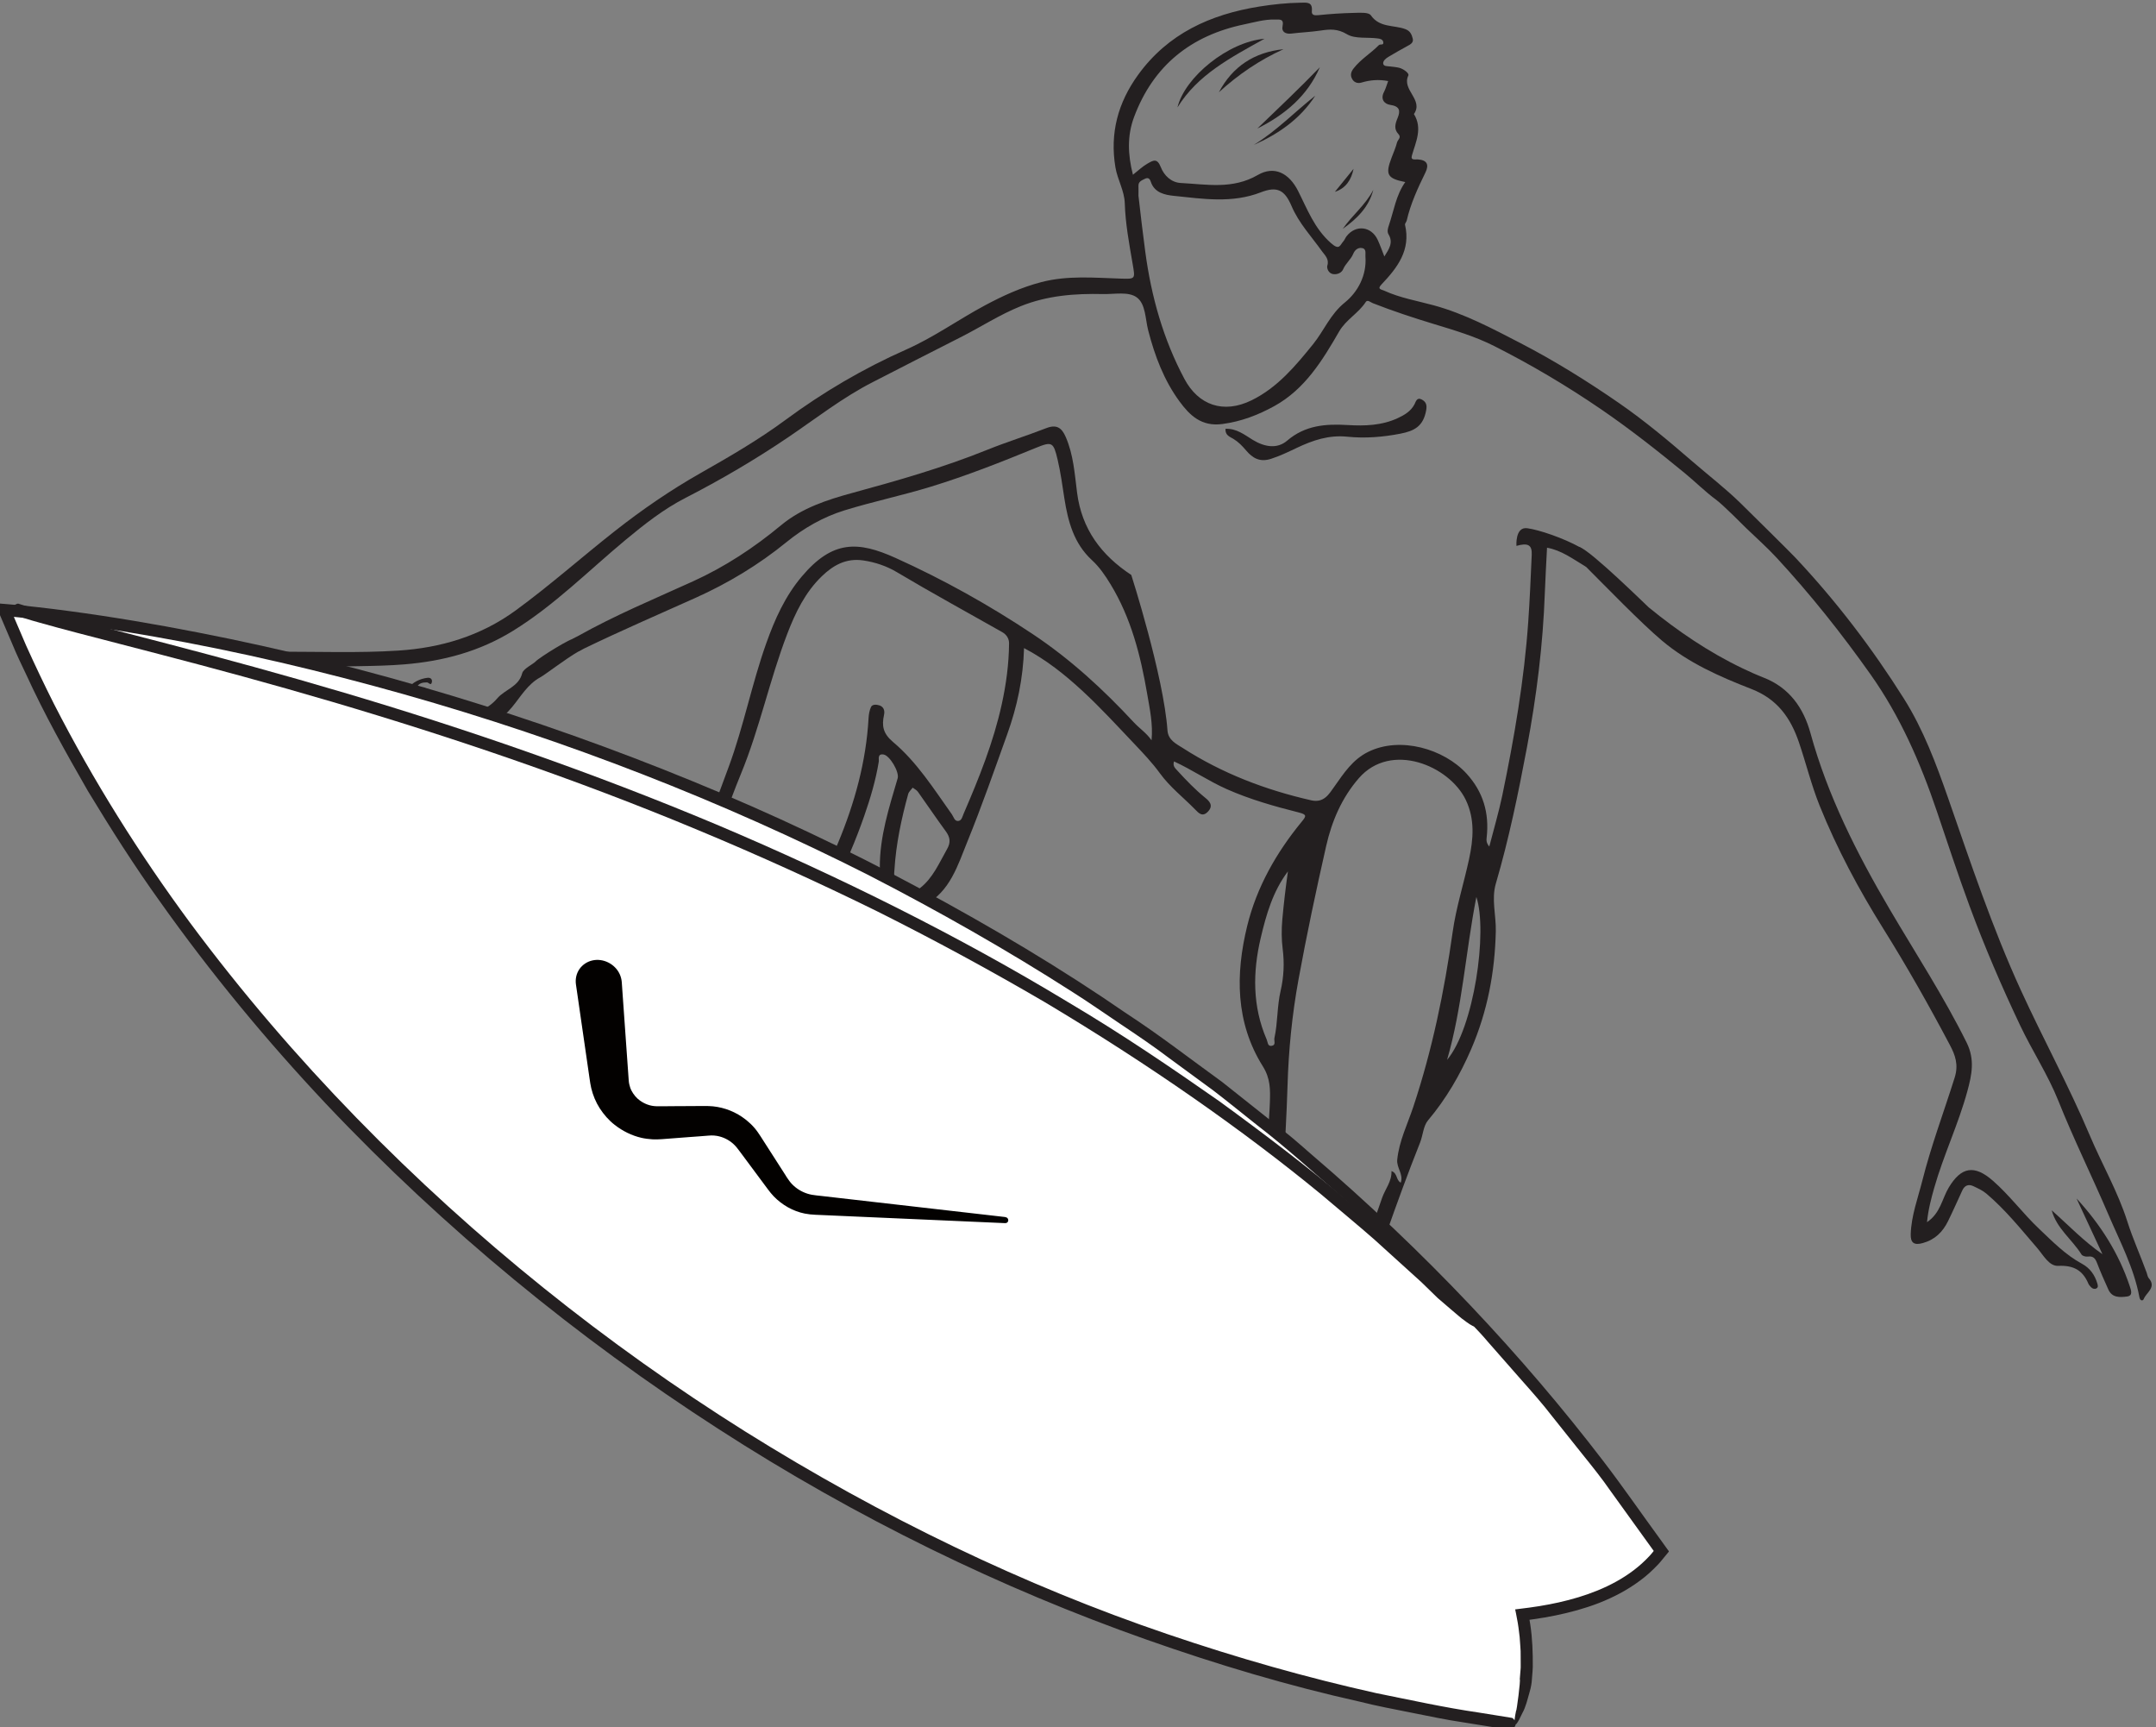 <?xml version="1.0" encoding="utf-8"?>
<!-- Generator: Adobe Illustrator 16.0.0, SVG Export Plug-In . SVG Version: 6.00 Build 0)  -->
<!DOCTYPE svg PUBLIC "-//W3C//DTD SVG 1.1//EN" "http://www.w3.org/Graphics/SVG/1.1/DTD/svg11.dtd">
<svg version="1.1" id="Layer_1" xmlns="http://www.w3.org/2000/svg" xmlns:xlink="http://www.w3.org/1999/xlink" x="0px" y="0px"
	 width="221px" height="177px" viewBox="0 0 221 177" enable-background="new 0 0 221 177" xml:space="preserve">
<rect x="0" y="0" width="221" height="177" fill="#808080" stroke="none"/>
<g>
	<path fill-rule="evenodd" clip-rule="evenodd" fill="#231F20" d="M119.673,74.864c0.079,1,0.925,1.377,1.557,1.783
		c4.049,2.604,8.482,4.299,13.171,5.365c1.309,0.297,1.824-0.627,2.386-1.418c0.968-1.367,1.863-2.752,3.448-3.539
		c3.286-1.631,7.776-0.314,10.094,2.223c1.707,1.867,2.341,4.046,2.063,6.531c-0.029,0.261-0.061,0.554,0.268,0.942
		c0.471-1.836,0.98-3.542,1.341-5.278c1.219-5.875,2.237-11.782,2.653-17.775c0.158-2.279,0.255-4.564,0.356-6.848
		c0.045-1.017-0.394-1.246-1.567-0.91c0,0-0.146-1.977,1.101-1.811c1.247,0.168,3.713,1.014,5.398,1.945
		c0.586,0.324,0.398,1.123,0.644,2.016c-1.425-0.85-2.518-1.692-4.007-1.963c-0.076,1.526-0.17,3.077-0.226,4.629
		c-0.191,5.322-0.847,10.591-1.83,15.82c-0.885,4.699-1.846,9.38-3.193,13.977c-0.467,1.593,0.034,3.238-0.002,4.864
		c-0.093,4.202-0.855,8.229-2.531,12.11c-1.144,2.65-2.562,5.078-4.421,7.289c-0.485,0.578-0.514,1.523-0.812,2.275
		c-2.447,6.148-4.544,12.42-6.671,18.684c-1.074,3.162-2.224,6.301-3.323,9.457c-0.033,0.094,0.222,1.1-0.628,0.652
		c-0.548-0.287-1.135-0.369-0.763-1.35c0.973-2.566,1.755-5.203,2.646-7.801c1.602-4.664,3.219-9.323,4.847-13.978
		c0.317-0.907,1-1.673,0.963-2.747c0.641,0.226,0.438,0.904,0.947,1.186c0.306-0.867-0.444-1.525-0.358-2.357
		c0.197-1.917,1.048-3.617,1.638-5.387c1.95-5.854,3.184-11.846,4.044-17.945c0.354-2.517,1.143-4.971,1.681-7.464
		c0.44-2.044,0.615-4.089-0.338-6.073c-1.679-3.496-7.659-6.016-10.962-2.22c-1.74,1.999-2.769,4.394-3.345,6.935
		c-1.031,4.549-2.002,9.115-2.84,13.703c-0.654,3.581-1.015,7.208-1.123,10.859c-0.09,3.01-0.268,6.02-0.452,9.025
		c-0.194,3.182-0.354,6.367-0.69,9.535c-0.411,3.873-0.861,7.748-1.739,11.553c-0.045,0.195,0.097,0.783-0.446,0.521
		c-0.488-0.236-1.178-0.361-1.008-1.217c0.206-1.033,0.336-2.084,0.521-3.123c0.75-4.189,1.149-8.416,1.285-12.666
		c0.011-0.324,0.175-0.699,0.291-0.701c0.358-0.011,0.539,0.387,0.786,0.626c0.076-0.091,0.157-0.179,0.152-0.184
		c-1.443-1.498-0.93-3.378-0.915-5.121c0.005-0.601-0.097-0.708-0.601-0.839c-4.704-1.232-9.367-2.621-13.705-4.85
		c-3.019-1.549-5.771-3.529-8.253-5.877c-3.099-2.927-5.93-6.113-8.967-9.098c-1.531-1.506-3.001-3.086-4.633-4.474
		c-0.555-0.472-1.164-0.962-1.82-1.37c-1.458-0.91-1.585-2.515-1.597-4.082c-0.022-3.176,0.952-6.156,1.829-9.153
		c0.186-0.634-0.803-2.327-1.445-2.433c-0.654-0.106-0.455,0.494-0.492,0.729c-0.307,1.897-0.853,3.727-1.48,5.535
		c-0.881,2.537-1.927,5.003-3.162,7.389c-2.318,4.475-4.934,8.777-7.516,13.102c-1.384,2.315-2.536,4.77-3.764,7.176
		c-0.302,0.591-0.544,0.801-1.256,0.467c-0.73-0.342-0.424-0.621-0.211-1.066c1.912-4.008,4.216-7.797,6.481-11.607
		c2.448-4.117,4.894-8.246,6.737-12.672c1.698-4.08,2.875-8.324,3.123-12.772c0.023-0.409,0.096-0.802,0.246-1.14
		c0.134-0.3,0.562-0.271,0.863-0.176c0.455,0.147,0.57,0.553,0.479,0.966c-0.246,1.122-0.113,1.917,0.921,2.787
		c2.459,2.068,4.181,4.811,6.033,7.415c0.19,0.267,0.269,0.758,0.704,0.67c0.309-0.062,0.38-0.457,0.508-0.754
		c1.57-3.635,3.045-7.301,3.898-11.185c0.453-2.06,0.734-4.143,0.751-6.251c0.003-0.453-0.22-0.88-0.71-1.158
		c-3.604-2.044-7.244-4.028-10.807-6.15c-1.011-0.602-2.189-1.012-3.433-1.193c-1.761-0.257-3.073,0.498-4.231,1.611
		c-1.713,1.646-2.725,3.746-3.562,5.932c-1.803,4.697-2.815,9.65-4.736,14.318c-2.65,6.447-4.371,13.214-6.521,19.834
		c-1.019,3.137-2.146,6.238-3.228,9.363c-1.371-0.672-1.338-0.661-0.713-2.443c1.551-4.428,2.847-8.938,4.238-13.417
		c1.479-4.759,3.261-9.415,4.982-14.092c1.518-4.123,2.354-8.461,3.828-12.604c0.88-2.473,1.934-4.833,3.654-6.864
		c3.159-3.734,5.758-3.631,9.621-1.885c4.879,2.203,9.56,4.812,14.037,7.793c3.867,2.574,7.231,5.666,10.37,9.049
		c0.578,0.621,1.306,1.095,1.816,1.84c0.16-1.648-0.181-3.197-0.447-4.754c-0.676-3.939-1.65-7.777-3.756-11.238
		c-0.547-0.898-1.134-1.762-1.914-2.479c-1.846-1.7-2.448-3.958-2.818-6.313c-0.208-1.324-0.38-2.65-0.69-3.961
		c-0.432-1.823-0.566-1.908-2.237-1.223c-3.549,1.455-7.12,2.865-10.788,3.986c-2.91,0.891-5.901,1.516-8.81,2.412
		c-2.189,0.674-4.196,1.824-5.971,3.268c-2.854,2.322-5.972,4.202-9.308,5.699c-3.824,1.715-7.669,3.379-11.442,5.203
		c-0.435,0.209-0.793,0.63-1.187-0.186c-0.379-0.783,0.141-0.855,0.561-1.092c3.807-2.141,7.836-3.811,11.802-5.613
		c3.28-1.492,6.257-3.449,9.021-5.744c2.133-1.771,4.723-2.611,7.306-3.315c4.665-1.271,9.301-2.593,13.791-4.403
		c2.006-0.811,4.079-1.452,6.095-2.238c1.049-0.41,1.58-0.049,1.994,0.904c0.794,1.824,0.917,3.777,1.162,5.701
		c0.477,3.74,2.483,6.418,5.557,8.439C115.962,58.919,119.28,69.265,119.673,74.864z M104.969,66.415
		c-0.09,3.113-0.711,6.012-1.72,8.818c-1.323,3.686-2.612,7.387-4.087,11.012c-0.991,2.436-1.762,5.098-4.359,6.5
		c-0.367,0.197-0.356,0.394,0.046,0.674c0.727,0.506,1.346,1.181,1.968,1.791c3.619,3.552,6.986,7.348,10.684,10.832
		c3.137,2.957,6.655,5.285,10.535,7.095c3.514,1.64,7.182,2.851,10.917,3.884c0.947,0.263,1.023-0.078,1.042-0.82
		c0.026-1.082,0.141-2.161,0.174-3.242c0.039-1.278,0.07-2.422-0.727-3.693c-2.803-4.477-2.811-9.436-1.598-14.383
		c0.976-3.982,2.986-7.513,5.592-10.683c0.475-0.578,0.535-0.73-0.318-0.944c-2.502-0.631-4.984-1.333-7.364-2.386
		c-1.864-0.825-3.544-1.985-5.412-2.843c-0.154,0.474,0.111,0.687,0.355,0.954c0.897,0.983,1.815,1.937,2.854,2.78
		c0.39,0.316,0.863,0.767,0.29,1.388c-0.579,0.628-0.965,0.179-1.346-0.21c-1.203-1.227-2.57-2.281-3.599-3.696
		c-0.791-1.089-1.73-2.075-2.66-3.055c-1.723-1.815-3.418-3.666-5.254-5.362C109.186,69.166,107.272,67.625,104.969,66.415z
		 M91.684,89.138c-0.012,0.197-0.042,0.395-0.028,0.59c0.008,0.109,0.106,0.21,0.134,0.322c0.432,1.814,1.053,2.092,2.512,0.961
		c1.327-1.027,1.967-2.579,2.776-3.998c0.396-0.693,0.315-1.218-0.134-1.83c-0.977-1.33-1.896-2.703-2.857-4.047
		c-0.125-0.177-0.354-0.281-0.533-0.419c-0.158,0.218-0.395,0.414-0.461,0.657C92.393,83.919,91.846,86.495,91.684,89.138z
		 M132.017,89.299c-1.548,2.048-2.227,4.438-2.788,6.82c-0.824,3.493-0.857,7.009,0.611,10.403c0.12,0.276,0.08,0.725,0.525,0.65
		c0.457-0.076,0.209-0.527,0.269-0.799c0.35-1.59,0.263-3.232,0.635-4.834c0.324-1.4,0.4-2.83,0.21-4.314
		c-0.121-0.945-0.126-1.982-0.035-3C131.591,92.581,131.788,90.944,132.017,89.299z M148.331,108.612
		c2.757-3.265,4.18-13.158,3.003-16.697C150.219,97.642,149.893,103.24,148.331,108.612z"/>
	<path fill-rule="evenodd" clip-rule="evenodd" fill="#231F20" d="M37.584,72.747c-3.902,0.48-7.396-0.629-10.643-2.722
		c-0.734-0.474-1.252-1.161-1.828-1.79c-0.543-0.594-0.299-0.984,0.381-1.193c0.958-0.296,1.95-0.244,2.934-0.25
		c4.14-0.026,8.291,0.145,12.414-0.123c4.318-0.279,8.4-1.477,12.008-4.108c3.506-2.559,6.742-5.438,10.146-8.116
		c2.8-2.205,5.733-4.218,8.827-5.973c2.98-1.691,5.935-3.403,8.695-5.441c3.86-2.85,7.983-5.268,12.368-7.21
		c2.831-1.255,5.34-3.06,8.052-4.515c1.859-0.996,3.747-1.861,5.811-2.398c2.691-0.699,5.389-0.443,8.094-0.359
		c1.571,0.049,1.527,0.066,1.254-1.532c-0.352-2.047-0.737-4.095-0.801-6.178c-0.039-1.306-0.747-2.423-0.958-3.681
		c-0.588-3.502,0.255-6.631,2.321-9.485c3.07-4.238,7.414-6.196,12.41-6.999c1.41-0.226,2.828-0.375,4.261-0.398
		c0.659-0.011,1.228-0.09,1.141,0.87c-0.035,0.385,0.237,0.454,0.642,0.411c1.228-0.129,2.462-0.209,3.695-0.236
		c0.585-0.014,1.479-0.082,1.707,0.244c0.908,1.299,2.363,0.978,3.54,1.42c0.514,0.193,0.648,0.558,0.756,0.96
		c0.111,0.419-0.218,0.601-0.554,0.777c-0.661,0.348-1.301,0.737-1.947,1.112c-0.272,0.158-0.56,0.418-0.525,0.684
		c0.039,0.299,0.439,0.258,0.712,0.293c0.313,0.041,0.635,0.059,0.938,0.139c0.438,0.117,1.037,0.56,0.928,0.786
		c-0.711,1.483,1.596,2.481,0.572,3.952c0.902,1.468,0.195,2.843-0.209,4.252c-0.148,0.519,0.318,0.378,0.618,0.398
		c0.919,0.061,1.175,0.516,0.765,1.352c-0.778,1.584-1.514,3.182-1.914,4.913c-0.035,0.15-0.201,0.308-0.173,0.431
		c0.608,2.594-0.78,4.397-2.402,6.104c-0.488,0.514-0.054,0.502,0.287,0.658c1.619,0.74,3.372,1.031,5.067,1.495
		c3.147,0.86,5.994,2.376,8.853,3.855c3.513,1.818,6.877,3.911,10.127,6.157c2.637,1.823,5.104,3.893,7.533,5.992
		c1.638,1.416,3.362,2.74,4.908,4.248c0.929,0.908,5.116,5.048,5.598,5.559c4.207,4.466,7.918,9.327,11.18,14.511
		c1.98,3.147,3.287,6.646,4.51,10.147c2.313,6.637,4.533,13.314,7.462,19.706c2.288,4.993,4.929,9.826,7.07,14.89
		c1.251,2.96,2.885,5.783,3.847,8.817c0.573,1.804,1.348,3.497,1.985,5.256c0.067,0.187,0.09,0.411,0.21,0.55
		c0.824,0.951-0.247,1.461-0.515,2.141c-0.085,0.215-0.371,0.197-0.44-0.176c-0.559-3.02-1.994-5.709-3.186-8.494
		c-1.669-3.903-3.554-7.707-5.131-11.656c-1.062-2.657-2.665-5.094-3.899-7.689c-1.908-4.016-3.664-8.104-5.204-12.274
		c-1.188-3.216-2.256-6.476-3.355-9.724c-1.673-4.945-3.756-9.707-6.775-13.978c-2.959-4.185-6.152-8.199-9.635-11.968
		c-0.988-1.07-2.087-2.037-3.136-3.05c-0.17-0.164-2.323-2.349-3.075-2.901c-1.122-0.825-2.114-1.824-3.193-2.711
		c-2.787-2.288-5.618-4.521-8.597-6.559c-3.508-2.399-7.158-4.561-10.95-6.477c-1.967-0.994-4.087-1.621-6.187-2.258
		c-2.112-0.641-4.204-1.33-6.258-2.135c-0.252-0.098-0.544-0.4-0.728-0.117c-0.749,1.152-2.022,1.802-2.724,3.017
		c-1.714,2.97-3.509,5.913-6.635,7.64c-1.661,0.916-3.406,1.59-5.355,1.845c-2.125,0.278-3.322-0.888-4.367-2.309
		c-1.599-2.175-2.542-4.677-3.214-7.284c-0.305-1.18-0.253-2.718-1.176-3.389c-0.854-0.621-2.271-0.311-3.458-0.338
		c-2.897-0.066-5.7,0.146-8.426,1.24c-2.177,0.874-4.127,2.156-6.205,3.203c-2.999,1.511-5.98,3.055-8.971,4.582
		c-3.082,1.574-5.8,3.707-8.648,5.637c-3.4,2.303-6.93,4.371-10.582,6.246c-2.202,1.131-4.152,2.663-6.057,4.243
		c-3.824,3.172-7.33,6.733-11.594,9.363c-3.418,2.106-7.119,3.105-11.123,3.433c-3.049,0.25-6.092,0.135-9.134,0.318
		c-0.716,0.044-1.449-0.164-2.469,0.154c3.007,0.428,5.767,0.42,8.459,0.983c-3.262,0.358-6.481-0.039-9.948-0.66
		c1.379,1.313,2.919,1.71,4.395,2.075c1.76,0.437,3.586,0.63,5.393,0.846c1.54,0.185,1.729,0.342,1.775,2.109
		c-0.527-0.135-0.545-0.613-0.723-0.962c-0.479-0.933-0.783-0.963-1.656-0.164L37.584,72.747z M142.292,8.306
		c-0.97-0.182-1.854-0.109-2.722,0.152c-0.46,0.14-0.811-0.051-0.987-0.4c-0.169-0.332-0.137-0.656,0.174-1.055
		c0.739-0.947,1.763-1.543,2.578-2.374c0.15-0.153,0.524,0.06,0.457-0.318c-0.054-0.302-0.376-0.347-0.546-0.37
		c-1.071-0.152-2.338,0.07-3.178-0.434c-0.969-0.581-1.762-0.516-2.715-0.374c-0.992,0.147-2,0.186-2.996,0.308
		c-0.586,0.07-1.006-0.192-0.894-0.723c0.178-0.842-0.318-0.703-0.785-0.716c-1.065-0.029-2.08,0.276-3.104,0.488
		c-5.48,1.132-9.354,4.215-11.33,9.509c-0.706,1.893-0.648,3.831-0.113,5.908c0.588-0.468,0.984-0.846,1.468-1.127
		c0.64-0.372,1.017-0.594,1.396,0.366c0.328,0.831,1.055,1.554,2.041,1.606c2.658,0.139,5.313,0.674,7.883-0.815
		c1.716-0.995,3.218-0.183,4.132,1.614c0.952,1.875,1.668,3.845,3.368,5.352c0.898,0.797,0.922,0.22,1.288-0.182
		c0.13-0.144,0.191-0.346,0.311-0.501c0.942-1.22,2.541-1.048,3.199,0.353c0.244,0.521,0.431,1.07,0.685,1.709
		c0.493-0.782,0.933-1.42,0.43-2.263c-0.168-0.28-0.072-0.612,0.034-0.927c0.509-1.49,0.725-3.084,1.68-4.434
		c-1.863-0.373-2.066-0.771-1.394-2.523c0.196-0.51,0.416-1.016,0.551-1.542c0.069-0.271,0.475-0.502,0.142-0.852
		c-0.497-0.521-0.322-1.075-0.085-1.648c0.313-0.754,0.216-1.204-0.761-1.347c-0.581-0.084-1.029-0.57-0.634-1.32
		C142.042,9.089,142.142,8.71,142.292,8.306z M116.698,20.06c0.222,1.957,0.445,3.857,0.7,5.756
		c0.614,4.577,1.848,8.967,4.019,13.029c1.418,2.655,3.969,3.605,6.888,2.17c2.648-1.303,4.48-3.506,6.285-5.733
		c1.126-1.391,1.756-3.071,3.27-4.29c1.304-1.051,2.253-2.766,2.103-4.705c-0.024-0.314,0.131-0.813-0.383-0.875
		c-0.399-0.049-0.706,0.211-0.868,0.601c-0.245,0.589-0.78,0.981-1.036,1.584c-0.14,0.327-0.546,0.554-1.001,0.495
		c-0.534-0.068-0.688-0.652-0.619-0.865c0.22-0.684-0.27-1.088-0.538-1.467c-1.08-1.52-2.377-2.886-3.124-4.635
		c-0.7-1.639-1.455-2.076-3.152-1.416c-2.951,1.147-5.935,0.668-8.905,0.363c-0.896-0.093-2.004-0.297-2.377-1.453
		c-0.107-0.334-0.297-0.456-0.623-0.286c-0.306,0.158-0.658,0.271-0.64,0.726C116.71,19.408,116.698,19.76,116.698,20.06z"/>
	<path fill-rule="evenodd" clip-rule="evenodd" fill="#231F20" d="M197.528,125.243c1.385-0.93,1.543-2.412,2.235-3.559
		c1.27-2.104,2.606-2.355,4.512-0.692c1.731,1.511,3.093,3.377,4.758,4.948c1.373,1.297,2.693,2.66,4.391,3.573
		c0.785,0.423,1.302,1.126,1.557,2.001c0.059,0.199,0.124,0.408-0.095,0.52c-0.186,0.094-0.394,0.029-0.542-0.125
		c-0.108-0.113-0.222-0.236-0.281-0.377c-0.584-1.375-1.529-1.883-3.09-1.812c-0.937,0.043-1.528-1.107-2.145-1.822
		c-1.668-1.934-3.264-3.932-5.223-5.588c-0.382-0.322-0.864-0.537-1.323-0.755c-0.497-0.237-0.896-0.083-1.133,0.427
		c-0.49,1.055-0.956,2.121-1.47,3.163c-0.542,1.101-1.34,1.895-2.583,2.239c-0.904,0.252-1.267-0.029-1.238-0.918
		c0.06-1.901,0.732-3.668,1.191-5.484c0.904-3.581,2.207-7.035,3.313-10.551c0.419-1.331,0.054-2.315-0.483-3.33
		c-2.146-4.059-4.405-8.054-6.841-11.951c-2.511-4.017-4.741-8.178-6.518-12.59c-0.857-2.133-1.389-4.346-2.126-6.504
		c-0.854-2.508-2.22-4.42-4.851-5.445c-3.249-1.266-6.467-2.672-9.186-4.965c-2.192-1.851-5.75-5.537-7.774-7.555
		c-0.202-0.203-1.03-2.146-0.644-2.016c1.18,0.398,6.905,6.037,7.068,6.17c2.978,2.43,6.136,4.58,9.61,6.242
		c0.708,0.338,1.424,0.664,2.154,0.948c2.639,1.028,4.095,3.095,4.811,5.692c1.772,6.441,4.758,12.332,8.119,18.047
		c2.669,4.538,5.55,8.949,7.896,13.682c0.854,1.723,0.521,3.3,0.067,4.964c-0.918,3.374-2.439,6.541-3.396,9.901
		C197.955,122.831,197.654,123.944,197.528,125.243z"/>
	<path fill-rule="evenodd" clip-rule="evenodd" fill="#231F20" d="M37.549,72.781c1.463,0.166,1.611,0.687,0.84,3.129
		c1.504,0.044,2.623-0.858,3.859-1.41c1.485-0.662,3.005-1.248,4.65-1.224c1.631,0.023,3.104-0.572,4.063-1.699
		c0.794-0.934,2.216-1.191,2.566-2.585c0.118-0.469,1.123-0.933,1.374-1.204c0.381-0.41,3.774-2.516,4.018-2.354
		c0.351,0.234,1.046,0.936,0.406,1.307c-1.404,0.812-3.424,2.387-3.949,2.671c-1.271,0.687-1.994,1.964-2.873,3.032
		c-1.096,1.33-2.381,2.193-4.073,2.223c-2.441,0.045-4.675,0.63-6.716,1.985c-0.869,0.577-1.902,0.753-2.914,0.87
		c-1.375,0.16-2.115-0.679-1.9-1.98c0.055-0.328-0.112-0.693,0.121-1.02c0.521-0.035,0.381,0.853,1.071,0.637
		c-0.167-0.793-0.337-1.602-0.508-2.412L37.549,72.781z"/>
	<path fill-rule="evenodd" clip-rule="evenodd" fill="#231F20" d="M125.619,43.942c1.134-0.051,1.952,0.62,2.8,1.137
		c1.222,0.745,2.511,0.941,3.522,0.076c1.844-1.576,3.932-1.735,6.211-1.598c1.729,0.104,3.503,0.053,5.139-0.717
		c0.686-0.322,1.322-0.69,1.702-1.41c0.13-0.245,0.231-0.758,0.74-0.49c0.446,0.234,0.554,0.562,0.456,1.104
		c-0.297,1.646-1.212,2.113-2.62,2.392c-1.793,0.353-3.645,0.503-5.47,0.315c-1.884-0.193-3.536,0.367-5.18,1.149
		c-0.86,0.41-1.716,0.823-2.637,1.12c-1.138,0.368-1.884-0.067-2.558-0.867c-0.383-0.455-0.783-0.867-1.307-1.187
		C126.089,44.767,125.569,44.62,125.619,43.942z"/>
	<path fill-rule="evenodd" clip-rule="evenodd" fill="#231F20" d="M210.31,124.028c1.702,1.508,3.257,3.151,5.2,4.496
		c-0.885-1.902-1.771-3.805-2.655-5.707c2.429,2.639,4.327,5.588,5.456,8.994c0.13,0.393,0.363,0.973-0.294,1.053
		c-0.698,0.088-1.51,0.145-1.895-0.705c-0.409-0.9-0.811-1.807-1.165-2.729c-0.179-0.468-0.389-0.737-0.943-0.659
		c-0.208,0.029-0.552-0.059-0.646-0.209C212.406,127.013,210.812,125.897,210.31,124.028z"/>
	<path fill-rule="evenodd" clip-rule="evenodd" fill="#231F20" d="M42.256,72.032c-0.338-0.471-0.774-1.059-0.441-1.493
		c0.459-0.599,1.2-0.989,2.012-1.081c0.268-0.029,0.491,0.111,0.447,0.41c-0.07,0.482-0.34,0.063-0.5,0.062
		c-0.42-0.002-0.787,0.053-1.027,0.441c-0.113,0.182-0.45,0.325-0.223,0.578c0.232,0.26,0.395,0.041,0.529-0.183
		c0.153-0.254,0.393-0.501,0.629-0.149c0.181,0.271-0.208,0.353-0.355,0.494C42.995,71.429,42.632,71.712,42.256,72.032z"/>
	<path fill-rule="evenodd" clip-rule="evenodd" fill="#231F20" d="M41.577,72.276c0.012,0.455-0.418,0.547-0.698,0.624
		c-0.519,0.142-0.491-0.382-0.569-0.673c-0.127-0.479,0.255-0.602,0.611-0.653C41.422,71.501,41.418,71.958,41.577,72.276z"/>
	<path fill-rule="evenodd" clip-rule="evenodd" fill="#231F20" d="M120.696,11.008c0.743-3.105,5.196-6.72,8.92-7.036
		C126.107,5.923,122.761,7.661,120.696,11.008z"/>
	<path fill-rule="evenodd" clip-rule="evenodd" fill="#231F20" d="M128.883,13.171c2.161-2.082,4.33-4.133,6.408-6.281
		C134.012,9.847,131.693,11.767,128.883,13.171z"/>
	<path fill-rule="evenodd" clip-rule="evenodd" fill="#231F20" d="M124.941,9.454c1.399-2.642,3.623-4.099,6.624-4.412
		C129.112,6.151,126.925,7.641,124.941,9.454z"/>
	<path fill-rule="evenodd" clip-rule="evenodd" fill="#231F20" d="M128.511,14.853c2.331-1.423,4.198-3.381,6.308-5.045
		C133.283,12.185,131.056,13.728,128.511,14.853z"/>
	<path fill-rule="evenodd" clip-rule="evenodd" fill="#231F20" d="M140.77,19.449c-0.454,1.786-1.686,2.976-3.13,4.001
		C138.603,22.059,139.991,20.987,140.77,19.449z"/>
	<path fill-rule="evenodd" clip-rule="evenodd" fill="#231F20" d="M138.747,17.3c-0.234,1.115-0.775,1.986-1.917,2.361
		C137.469,18.874,138.108,18.087,138.747,17.3z"/>
	<path fill="#FFFFFF" d="M155.345,176.731C79.949,166.06,20.038,110.98,0.438,62.505c0,0,109.08,7.578,169.861,96.455
		c-3.409,4.539-9.584,5.949-14.246,6.498C156.053,165.458,157.461,171.634,155.345,176.731z"/>
	<path fill="#231F20" d="M155.002,176.046l0.075,0.043c0.244,0.218,0.573,0.729-0.148,1.155l-0.104,0.034
		c-0.039-0.007-0.788-0.127-1.889-0.305c-0.959-0.154-1.937-0.312-2.933-0.472c-1.764-0.254-3.52-0.639-5.298-0.986
		c-1.776-0.357-3.574-0.688-5.36-1.142c-7.195-1.603-14.505-3.767-21.869-6.368c-14.731-5.198-29.639-12.395-43.901-21.616
		c-14.268-9.198-27.941-20.351-40.165-33.277c-6.094-6.476-11.817-13.396-17.02-20.733c-2.625-3.652-5.041-7.46-7.377-11.316
		c-2.247-3.91-4.458-7.852-6.337-11.961c-0.49-1.017-0.976-2.036-1.405-3.082l-1.654-3.877c-0.021-0.104-0.182-0.309-0.088-0.33
		l0.416,0.033l0.759,0.062l1.29,0.113l1.684,0.178c1.121,0.125,2.239,0.263,3.354,0.414c4.465,0.593,8.897,1.348,13.298,2.208
		c8.805,1.712,17.473,3.898,25.949,6.459c8.477,2.56,16.76,5.51,24.783,8.806c8.031,3.281,15.786,6.951,23.203,10.948
		c7.42,3.986,14.55,8.23,21.223,12.837c3.4,2.21,6.563,4.681,9.776,6.997c1.551,1.231,3.093,2.455,4.624,3.671
		c0.765,0.609,1.526,1.217,2.286,1.822c0.753,0.614,1.471,1.265,2.203,1.892c11.737,10.03,21.751,20.747,29.938,31.434
		c2.049,2.67,3.917,5.387,5.818,7.986l0.353,0.489l0.303,0.421l0.172,0.238c0.038,0.079,0.176,0.16,0.059,0.235l-0.656,0.799
		c-0.135,0.159-0.26,0.328-0.41,0.472c-0.573,0.604-1.183,1.168-1.845,1.648c-1.312,0.98-2.749,1.722-4.212,2.295
		c-1.468,0.568-2.963,0.97-4.447,1.273c-0.742,0.157-1.484,0.274-2.222,0.383l-0.448,0.062l0.076,0.452
		c0.224,1.47,0.273,2.934,0.261,4.376c-0.008,0.151-0.016,0.301-0.024,0.447c-0.018,0.228-0.033,0.426-0.047,0.59
		c-0.026,0.326-0.041,0.513-0.041,0.513s-0.043,0.485-0.241,1.123c-0.183,0.637-0.366,1.443-0.711,2.051
		c-0.966,2.096-0.92,1.076-0.645-0.241c0.047,0.149,0.48-3.209,0.376-3.217c0,0,0.014-0.173,0.038-0.476
		c0.006-0.075,0.013-0.159,0.02-0.251l0.012-0.143l0.006-0.075l0.001-0.009c0.018-0.155,0.021-0.315,0.018-0.475l-0.004-0.961
		c0.02-0.644-0.073-1.291-0.104-1.944l-0.121-0.978c-0.018-0.165-0.048-0.326-0.075-0.488l-0.174-0.927l-0.052-0.253
		c0.003-0.069-0.093-0.211,0.039-0.188l0.508-0.064l0.873-0.111l1.009-0.149c1.346-0.218,2.697-0.51,4.029-0.915
		c2.65-0.806,5.288-2.093,7.247-4.199c0.227-0.231,0.556-0.666,0.463-0.541l-0.339-0.471c-0.444-0.617-0.893-1.238-1.343-1.863
		c-0.9-1.25-1.812-2.516-2.735-3.796c-0.897-1.299-1.898-2.542-2.91-3.8c-1.007-1.262-2.024-2.537-3.053-3.826
		c-1.004-1.31-2.112-2.555-3.228-3.815c-1.111-1.264-2.233-2.541-3.366-3.83c-1.104-1.314-2.361-2.512-3.56-3.783
		c-1.213-1.258-2.438-2.527-3.673-3.808c-1.288-1.226-2.588-2.463-3.897-3.709c-1.331-1.225-2.598-2.541-4.012-3.716
		c-2.791-2.39-5.542-4.915-8.546-7.219c-1.484-1.172-2.957-2.381-4.479-3.546c-1.546-1.134-3.103-2.274-4.668-3.423
		c-1.549-1.172-3.17-2.263-4.803-3.356c-1.636-1.088-3.248-2.234-4.93-3.293c-6.692-4.294-13.761-8.312-21.113-12.088
		c-14.754-7.455-30.742-13.718-47.47-18.45c-8.365-2.357-16.904-4.38-25.57-5.901c-4.332-0.764-8.694-1.424-13.074-1.896
		l-1.24-0.125l-0.088-0.008l0,0l0.002,0.006l1.262,2.945c0.91,2.006,1.853,4.001,2.848,5.97c4.02,7.855,8.733,15.36,13.963,22.444
		c5.25,7.072,10.983,13.746,17.062,19.99c12.164,12.491,25.704,23.26,39.802,32.108c14.109,8.831,28.747,15.835,43.249,20.762
		c7.247,2.472,14.432,4.503,21.482,6.071c3.539,0.712,7.011,1.48,10.465,1.981c0.541,0.087,1.073,0.172,1.595,0.256
		C154.228,175.922,154.962,176.04,155.002,176.046z"/>
	<path fill="#231F20" d="M1.477,63.041l-0.068-0.053c-0.213-0.25-0.444-0.794,0.341-1.113l0.107-0.02
		c0.041,0.007,0.747,0.243,1.809,0.548c0.384,0.108,0.776,0.219,1.175,0.333c1.307,0.351,2.638,0.708,3.991,1.071
		c2.717,0.705,5.523,1.434,8.405,2.181c5.764,1.506,11.818,3.151,18.031,4.996c12.427,3.679,25.482,8.181,38.179,13.514
		c12.682,5.361,25.011,11.523,36.031,18.197c5.544,3.278,10.69,6.789,15.525,10.167c4.767,3.474,9.21,6.849,13.124,10.189
		c0.983,0.829,1.946,1.641,2.888,2.435c0.915,0.823,1.809,1.628,2.68,2.412c0.869,0.786,1.716,1.553,2.539,2.297
		c0.459,0.442,0.905,0.871,1.338,1.286c0.159,0.155,0.298,0.29,0.412,0.401c0.229,0.223,0.359,0.35,0.359,0.35
		c-0.001,0,1.271,1.417,2.09,2.478c1.429,1.76,0.585,1.322-0.517,0.457c0.084,0.119-2.55-2.155-2.55-2.155s-0.128-0.124-0.352-0.342
		c-0.361-0.352-0.8-0.778-1.302-1.268c-1.518-1.374-3.132-2.837-4.834-4.379c-1.726-1.515-3.595-3.047-5.516-4.68
		c-7.792-6.403-17.447-13.199-28.303-19.668c-5.456-3.188-11.196-6.312-17.14-9.283c-5.961-2.936-12.116-5.728-18.359-8.326
		c-12.481-5.215-25.339-9.56-37.562-13.162c-6.113-1.801-12.071-3.413-17.751-4.889c-2.842-0.737-5.61-1.456-8.291-2.151
		c-1.34-0.358-2.66-0.699-3.954-1.072c-0.24-0.068-0.476-0.135-0.707-0.2C2.237,63.271,1.516,63.053,1.477,63.041z"/>
	<path fill="#030100" d="M63.735,100.652c0.02,0.299,0.041,0.599,0.062,0.897c0.059,0.834,0.117,1.668,0.177,2.503
		c0.091,1.274,0.181,2.548,0.271,3.823c0.054,0.766,0.108,1.53,0.163,2.295c0.012,0.188,0.02,0.377,0.04,0.562
		c0.013,0.122,0.021,0.25,0.052,0.369c0.056,0.226,0.117,0.447,0.228,0.658c0.21,0.4,0.499,0.757,0.871,1.023
		c0.239,0.171,0.487,0.302,0.761,0.405c0.309,0.116,0.643,0.171,0.97,0.177c0.493,0.01,0.987-0.006,1.481-0.008
		c0.775-0.003,1.549-0.008,2.324-0.012c0.498-0.002,0.998-0.016,1.496-0.001c1.215,0.034,2.414,0.425,3.427,1.11
		c0.618,0.42,1.185,0.95,1.614,1.562c0.206,0.292,0.396,0.595,0.588,0.896c0.754,1.174,1.506,2.348,2.26,3.523
		c0.066,0.103,0.125,0.219,0.202,0.314l-0.017-0.023c0.073,0.1,0.139,0.203,0.211,0.301c0.178,0.242,0.396,0.459,0.629,0.646
		c0.482,0.385,1.064,0.652,1.672,0.762c0.318,0.059,0.646,0.084,0.969,0.121c0.658,0.076,1.315,0.15,1.975,0.227
		c1.271,0.146,2.545,0.291,3.817,0.438c1.165,0.133,2.329,0.268,3.495,0.4c1.208,0.139,2.417,0.277,3.626,0.416
		c1.001,0.114,2.003,0.229,3.003,0.344c0.68,0.078,1.359,0.156,2.039,0.234c0.296,0.033,0.592,0.065,0.888,0.102l0.173,0.057
		c0.199,0.131,0.205,0.439-0.02,0.541c-0.086,0.04-0.182,0.027-0.274,0.023c-0.399-0.018-0.799-0.035-1.198-0.053
		c-0.77-0.034-1.541-0.068-2.311-0.102c-1.084-0.049-2.167-0.096-3.25-0.144c-1.197-0.054-2.395-0.105-3.591-0.158
		c-1.202-0.053-2.403-0.106-3.605-0.158c-1.302-0.058-2.604-0.115-3.906-0.173c-0.487-0.021-0.976-0.043-1.466-0.064
		c-0.366-0.016-0.729-0.051-1.09-0.123c-1.209-0.241-2.322-0.881-3.179-1.764c-0.218-0.225-0.411-0.471-0.599-0.722
		c-0.314-0.422-0.627-0.844-0.941-1.265c-0.633-0.853-1.268-1.705-1.901-2.559c-0.212-0.283-0.419-0.569-0.683-0.811
		c-0.471-0.432-1.061-0.729-1.689-0.838c-0.193-0.033-0.389-0.049-0.585-0.047c-0.099,0.002-0.198,0.02-0.296,0.014h0.049
		c-0.684,0.061-1.37,0.103-2.055,0.155c-0.787,0.06-1.575,0.12-2.362,0.181c-0.282,0.021-0.564,0.048-0.849,0.052
		c-0.186,0.002-0.369,0.007-0.555-0.007c-0.366-0.027-0.732-0.068-1.092-0.15c-0.999-0.23-1.937-0.697-2.746-1.328
		c-0.606-0.471-1.121-1.062-1.535-1.703c-0.408-0.633-0.693-1.331-0.869-2.059c-0.076-0.315-0.121-0.635-0.168-0.956
		c-0.104-0.708-0.205-1.415-0.307-2.124c-0.193-1.328-0.385-2.654-0.577-3.982c-0.126-0.873-0.253-1.746-0.378-2.62
		c-0.047-0.317-0.094-0.636-0.139-0.953c-0.076-0.546,0.043-1.104,0.352-1.557c0.309-0.451,0.787-0.771,1.322-0.894
		c1.122-0.259,2.327,0.353,2.811,1.398C63.641,100.087,63.713,100.368,63.735,100.652"/>
</g>
</svg>
